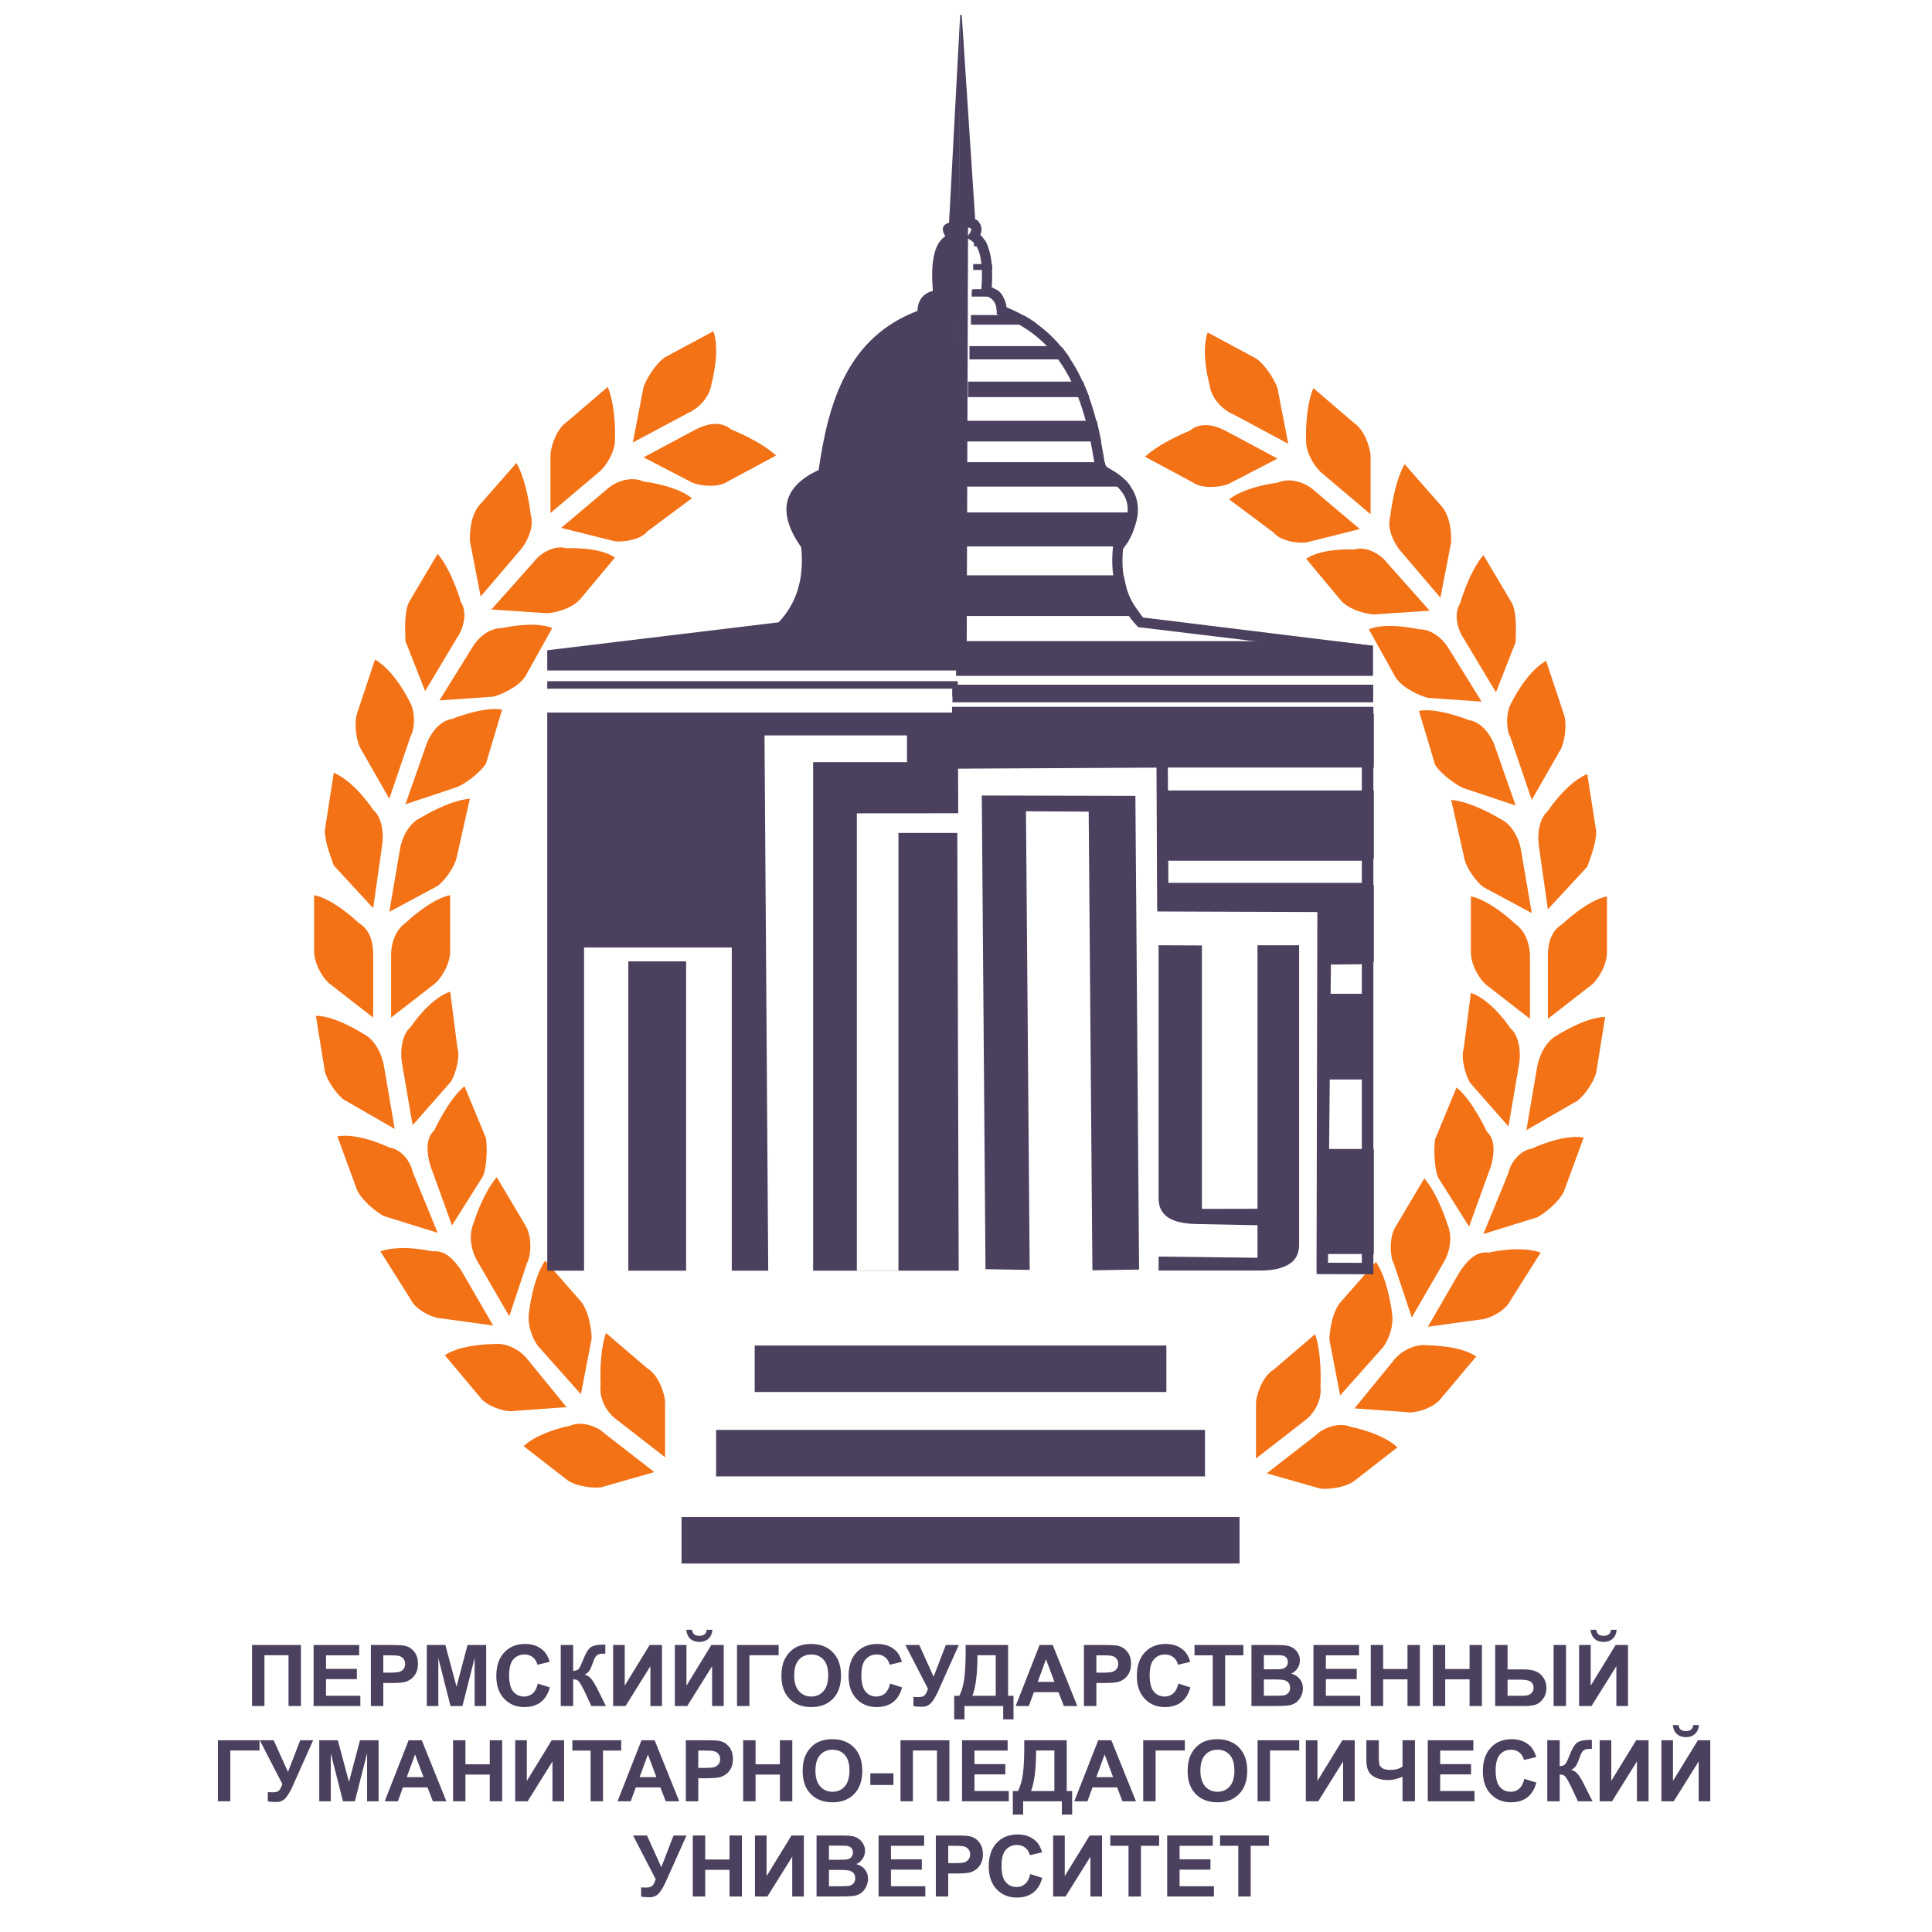<svg width="140" height="140" viewBox="0 0 140 140" fill="none" xmlns="http://www.w3.org/2000/svg">
<path d="M18.265 119.203H21.807V123.625H20.908V119.945H19.164V123.625H18.265V119.203Z" fill="#4B415F"/>
<path d="M22.725 123.625V119.203H26.027V119.951H23.624V120.932H25.86V121.677H23.624V122.88H26.112V123.625H22.725Z" fill="#4B415F"/>
<path d="M26.875 123.625V119.203H28.318C28.865 119.203 29.221 119.225 29.387 119.27C29.642 119.336 29.856 119.481 30.028 119.704C30.2 119.925 30.287 120.212 30.287 120.564C30.287 120.835 30.237 121.063 30.138 121.248C30.038 121.433 29.912 121.579 29.758 121.686C29.606 121.79 29.451 121.86 29.293 121.894C29.078 121.936 28.767 121.957 28.36 121.957H27.774V123.625H26.875ZM27.774 119.951V121.206H28.266C28.621 121.206 28.858 121.183 28.977 121.137C29.096 121.09 29.19 121.018 29.257 120.92C29.325 120.821 29.36 120.706 29.36 120.576C29.36 120.415 29.312 120.282 29.217 120.178C29.122 120.073 29.001 120.008 28.855 119.981C28.748 119.961 28.532 119.951 28.208 119.951H27.774Z" fill="#4B415F"/>
<path d="M30.927 123.625V119.203H32.273L33.081 122.22L33.881 119.203H35.23V123.625H34.394V120.144L33.51 123.625H32.644L31.763 120.144V123.625H30.927Z" fill="#4B415F"/>
<path d="M38.972 121.999L39.844 122.274C39.711 122.757 39.488 123.116 39.176 123.351C38.866 123.584 38.472 123.701 37.994 123.701C37.403 123.701 36.917 123.501 36.536 123.1C36.155 122.698 35.965 122.149 35.965 121.453C35.965 120.717 36.156 120.146 36.539 119.74C36.922 119.332 37.425 119.128 38.049 119.128C38.594 119.128 39.036 119.288 39.377 119.607C39.579 119.796 39.731 120.068 39.832 120.422L38.942 120.633C38.889 120.404 38.779 120.223 38.611 120.09C38.445 119.957 38.242 119.891 38.003 119.891C37.673 119.891 37.405 120.009 37.198 120.244C36.994 120.479 36.891 120.86 36.891 121.387C36.891 121.946 36.993 122.344 37.195 122.582C37.398 122.819 37.661 122.938 37.985 122.938C38.224 122.938 38.43 122.862 38.602 122.711C38.774 122.56 38.898 122.323 38.972 121.999Z" fill="#4B415F"/>
<path d="M40.634 119.203H41.534V121.085C41.734 121.065 41.87 121.014 41.941 120.932C42.012 120.849 42.121 120.62 42.269 120.244C42.455 119.765 42.642 119.468 42.831 119.351C43.017 119.234 43.318 119.176 43.733 119.176C43.753 119.176 43.797 119.175 43.864 119.173V119.834L43.736 119.831C43.552 119.831 43.417 119.854 43.332 119.9C43.247 119.944 43.178 120.013 43.126 120.105C43.073 120.198 42.995 120.388 42.892 120.675C42.837 120.828 42.777 120.956 42.712 121.058C42.65 121.161 42.537 121.257 42.375 121.348C42.576 121.404 42.741 121.518 42.87 121.689C43.002 121.86 43.146 122.101 43.302 122.413L43.909 123.625H42.852L42.321 122.482C42.312 122.466 42.295 122.435 42.269 122.389C42.259 122.372 42.221 122.303 42.156 122.18C42.041 121.963 41.946 121.828 41.871 121.773C41.798 121.719 41.685 121.691 41.534 121.689V123.625H40.634V119.203Z" fill="#4B415F"/>
<path d="M44.429 119.203H45.27V122.147L47.075 119.203H47.971V123.625H47.13V120.739L45.328 123.625H44.429V119.203Z" fill="#4B415F"/>
<path d="M48.901 119.203H49.743V122.147L51.547 119.203H52.444V123.625H51.602V120.739L49.8 123.625H48.901V119.203ZM51.21 118.102H51.626C51.602 118.376 51.505 118.591 51.335 118.748C51.166 118.903 50.948 118.98 50.678 118.98C50.409 118.98 50.189 118.903 50.019 118.748C49.851 118.591 49.755 118.376 49.73 118.102H50.147C50.161 118.245 50.212 118.354 50.299 118.428C50.386 118.5 50.512 118.537 50.678 118.537C50.844 118.537 50.971 118.5 51.058 118.428C51.145 118.354 51.196 118.245 51.21 118.102Z" fill="#4B415F"/>
<path d="M53.407 119.203H56.423V119.945H54.306V123.625H53.407V119.203Z" fill="#4B415F"/>
<path d="M56.624 121.441C56.624 120.991 56.692 120.613 56.828 120.307C56.929 120.082 57.066 119.88 57.241 119.701C57.417 119.522 57.609 119.389 57.818 119.303C58.095 119.186 58.415 119.128 58.778 119.128C59.434 119.128 59.959 119.33 60.352 119.734C60.747 120.138 60.944 120.7 60.944 121.42C60.944 122.134 60.749 122.693 60.358 123.097C59.967 123.5 59.444 123.701 58.79 123.701C58.128 123.701 57.601 123.501 57.21 123.1C56.819 122.698 56.624 122.145 56.624 121.441ZM57.55 121.411C57.55 121.912 57.667 122.292 57.9 122.551C58.133 122.809 58.429 122.938 58.787 122.938C59.146 122.938 59.439 122.81 59.668 122.554C59.899 122.297 60.014 121.912 60.014 121.399C60.014 120.892 59.902 120.514 59.677 120.265C59.454 120.016 59.158 119.891 58.787 119.891C58.416 119.891 58.118 120.018 57.891 120.271C57.664 120.522 57.55 120.902 57.55 121.411Z" fill="#4B415F"/>
<path d="M64.499 121.999L65.371 122.274C65.237 122.757 65.014 123.116 64.702 123.351C64.392 123.584 63.998 123.701 63.52 123.701C62.929 123.701 62.443 123.501 62.062 123.1C61.681 122.698 61.491 122.149 61.491 121.453C61.491 120.717 61.682 120.146 62.065 119.74C62.448 119.332 62.951 119.128 63.575 119.128C64.12 119.128 64.562 119.288 64.903 119.607C65.105 119.796 65.257 120.068 65.359 120.422L64.468 120.633C64.416 120.404 64.305 120.223 64.137 120.09C63.971 119.957 63.769 119.891 63.53 119.891C63.199 119.891 62.931 120.009 62.724 120.244C62.52 120.479 62.418 120.86 62.418 121.387C62.418 121.946 62.519 122.344 62.721 122.582C62.924 122.819 63.187 122.938 63.511 122.938C63.75 122.938 63.956 122.862 64.128 122.711C64.3 122.56 64.424 122.323 64.499 121.999Z" fill="#4B415F"/>
<path d="M65.608 119.203H66.613L67.652 121.499L68.539 119.203H69.478L67.974 122.564C67.81 122.927 67.643 123.205 67.473 123.396C67.303 123.585 67.083 123.68 66.814 123.68C66.548 123.68 66.341 123.662 66.191 123.628V122.965C66.319 122.973 66.434 122.977 66.537 122.977C66.746 122.977 66.895 122.94 66.984 122.865C67.075 122.789 67.162 122.626 67.245 122.376L65.608 119.203Z" fill="#4B415F"/>
<path d="M69.973 119.203H73.051V122.883H73.443V124.591H72.696V123.625H69.891V124.591H69.144V122.883H69.521C69.705 122.505 69.827 122.067 69.885 121.568C69.944 121.067 69.973 120.435 69.973 119.671V119.203ZM70.83 119.945C70.83 121.289 70.708 122.268 70.463 122.883H72.155V119.945H70.83Z" fill="#4B415F"/>
<path d="M78.067 123.625H77.089L76.7 122.621H74.919L74.552 123.625H73.598L75.333 119.203H76.284L78.067 123.625ZM76.411 121.876L75.797 120.235L75.196 121.876H76.411Z" fill="#4B415F"/>
<path d="M78.547 123.625V119.203H79.99C80.537 119.203 80.893 119.225 81.059 119.27C81.315 119.336 81.528 119.481 81.701 119.704C81.873 119.925 81.959 120.212 81.959 120.564C81.959 120.835 81.909 121.063 81.81 121.248C81.711 121.433 81.584 121.579 81.43 121.686C81.278 121.79 81.123 121.86 80.965 121.894C80.751 121.936 80.44 121.957 80.033 121.957H79.446V123.625H78.547ZM79.446 119.951V121.206H79.938C80.293 121.206 80.53 121.183 80.649 121.137C80.769 121.09 80.862 121.018 80.929 120.92C80.998 120.821 81.032 120.706 81.032 120.576C81.032 120.415 80.985 120.282 80.889 120.178C80.794 120.073 80.674 120.008 80.528 119.981C80.421 119.961 80.205 119.951 79.881 119.951H79.446Z" fill="#4B415F"/>
<path d="M85.389 121.999L86.261 122.274C86.127 122.757 85.904 123.116 85.592 123.351C85.282 123.584 84.888 123.701 84.41 123.701C83.819 123.701 83.333 123.501 82.952 123.1C82.572 122.698 82.381 122.149 82.381 121.453C82.381 120.717 82.573 120.146 82.955 119.74C83.338 119.332 83.841 119.128 84.465 119.128C85.01 119.128 85.453 119.288 85.793 119.607C85.995 119.796 86.147 120.068 86.249 120.422L85.358 120.633C85.306 120.404 85.195 120.223 85.027 120.09C84.861 119.957 84.659 119.891 84.42 119.891C84.09 119.891 83.821 120.009 83.615 120.244C83.41 120.479 83.308 120.86 83.308 121.387C83.308 121.946 83.409 122.344 83.612 122.582C83.814 122.819 84.077 122.938 84.401 122.938C84.64 122.938 84.846 122.862 85.018 122.711C85.19 122.56 85.314 122.323 85.389 121.999Z" fill="#4B415F"/>
<path d="M87.88 123.625V119.951H86.558V119.203H90.098V119.951H88.779V123.625H87.88Z" fill="#4B415F"/>
<path d="M90.684 119.203H92.465C92.817 119.203 93.079 119.218 93.251 119.248C93.426 119.277 93.581 119.337 93.716 119.429C93.854 119.522 93.969 119.646 94.06 119.8C94.151 119.953 94.196 120.125 94.196 120.316C94.196 120.523 94.14 120.713 94.026 120.886C93.915 121.059 93.763 121.189 93.57 121.276C93.842 121.354 94.05 121.488 94.196 121.677C94.342 121.866 94.415 122.088 94.415 122.343C94.415 122.544 94.368 122.74 94.272 122.932C94.179 123.121 94.05 123.272 93.886 123.387C93.724 123.5 93.524 123.569 93.285 123.595C93.135 123.611 92.773 123.621 92.2 123.625H90.684V119.203ZM91.584 119.939V120.962H92.173C92.523 120.962 92.741 120.957 92.826 120.947C92.98 120.929 93.101 120.876 93.188 120.79C93.277 120.701 93.321 120.586 93.321 120.443C93.321 120.306 93.283 120.196 93.206 120.111C93.131 120.025 93.019 119.972 92.869 119.954C92.779 119.944 92.523 119.939 92.1 119.939H91.584ZM91.584 121.698V122.88H92.416C92.74 122.88 92.946 122.871 93.033 122.853C93.166 122.829 93.275 122.771 93.358 122.678C93.443 122.584 93.485 122.458 93.485 122.301C93.485 122.168 93.453 122.056 93.388 121.963C93.323 121.871 93.229 121.803 93.106 121.761C92.984 121.719 92.719 121.698 92.31 121.698H91.584Z" fill="#4B415F"/>
<path d="M95.178 123.625V119.203H98.48V119.951H96.077V120.932H98.313V121.677H96.077V122.88H98.565V123.625H95.178Z" fill="#4B415F"/>
<path d="M99.331 123.625V119.203H100.23V120.944H101.992V119.203H102.891V123.625H101.992V121.692H100.23V123.625H99.331Z" fill="#4B415F"/>
<path d="M103.827 123.625V119.203H104.726V120.944H106.489V119.203H107.388V123.625H106.489V121.692H104.726V123.625H103.827Z" fill="#4B415F"/>
<path d="M108.345 119.203H109.244V120.971H110.447C110.763 120.971 111.035 121.014 111.261 121.101C111.49 121.185 111.681 121.338 111.833 121.559C111.984 121.778 112.06 122.031 112.06 122.316C112.06 122.616 111.981 122.874 111.823 123.091C111.665 123.307 111.489 123.449 111.295 123.52C111.102 123.59 110.82 123.625 110.447 123.625H108.345V119.203ZM109.244 122.883H110.122C110.402 122.883 110.596 122.87 110.705 122.844C110.817 122.816 110.915 122.754 111 122.657C111.087 122.56 111.131 122.443 111.131 122.304C111.131 122.107 111.06 121.959 110.918 121.861C110.778 121.762 110.525 121.713 110.159 121.713H109.244V122.883ZM112.58 119.203H113.479V123.625H112.58V119.203Z" fill="#4B415F"/>
<path d="M114.427 119.203H115.269V122.147L117.073 119.203H117.97V123.625H117.128V120.739L115.326 123.625H114.427V119.203ZM116.736 118.102H117.152C117.128 118.376 117.031 118.591 116.861 118.748C116.693 118.903 116.474 118.98 116.204 118.98C115.935 118.98 115.715 118.903 115.545 118.748C115.377 118.591 115.281 118.376 115.257 118.102H115.673C115.687 118.245 115.738 118.354 115.825 118.428C115.912 118.5 116.038 118.537 116.204 118.537C116.371 118.537 116.497 118.5 116.584 118.428C116.671 118.354 116.722 118.245 116.736 118.102Z" fill="#4B415F"/>
<path d="M15.791 126.105H18.808V126.847H16.69V130.527H15.791V126.105Z" fill="#4B415F"/>
<path d="M18.823 126.105H19.829L20.868 128.4L21.755 126.105H22.694L21.19 129.465C21.026 129.829 20.859 130.106 20.689 130.298C20.518 130.487 20.299 130.581 20.029 130.581C19.764 130.581 19.556 130.564 19.406 130.53V129.866C19.534 129.874 19.649 129.878 19.753 129.878C19.961 129.878 20.11 129.841 20.199 129.767C20.291 129.69 20.378 129.527 20.461 129.278L18.823 126.105Z" fill="#4B415F"/>
<path d="M23.134 130.527V126.105H24.48L25.288 129.121L26.087 126.105H27.436V130.527H26.601V127.046L25.716 130.527H24.851L23.97 127.046V130.527H23.134Z" fill="#4B415F"/>
<path d="M32.346 130.527H31.367L30.979 129.522H29.198L28.831 130.527H27.877L29.611 126.105H30.562L32.346 130.527ZM30.69 128.777L30.076 127.136L29.475 128.777H30.69Z" fill="#4B415F"/>
<path d="M32.829 130.527V126.105H33.728V127.845H35.49V126.105H36.389V130.527H35.49V128.593H33.728V130.527H32.829Z" fill="#4B415F"/>
<path d="M37.334 126.105H38.176V129.049L39.98 126.105H40.877V130.527H40.035V127.64L38.234 130.527H37.334V126.105Z" fill="#4B415F"/>
<path d="M42.797 130.527V126.853H41.475V126.105H45.015V126.853H43.696V130.527H42.797Z" fill="#4B415F"/>
<path d="M49.219 130.527H48.241L47.852 129.522H46.072L45.704 130.527H44.75L46.485 126.105H47.436L49.219 130.527ZM47.564 128.777L46.95 127.136L46.348 128.777H47.564Z" fill="#4B415F"/>
<path d="M49.699 130.527V126.105H51.142C51.689 126.105 52.046 126.127 52.212 126.171C52.467 126.237 52.681 126.382 52.853 126.605C53.025 126.827 53.111 127.113 53.111 127.465C53.111 127.737 53.062 127.965 52.962 128.15C52.863 128.335 52.736 128.481 52.583 128.587C52.431 128.692 52.276 128.761 52.118 128.795C51.903 128.838 51.592 128.859 51.185 128.859H50.599V130.527H49.699ZM50.599 126.853V128.108H51.091C51.445 128.108 51.682 128.084 51.802 128.038C51.921 127.992 52.014 127.92 52.081 127.821C52.15 127.723 52.185 127.608 52.185 127.477C52.185 127.316 52.137 127.184 52.042 127.079C51.947 126.974 51.826 126.909 51.68 126.883C51.573 126.863 51.357 126.853 51.033 126.853H50.599Z" fill="#4B415F"/>
<path d="M53.852 130.527V126.105H54.752V127.845H56.514V126.105H57.413V130.527H56.514V128.593H54.752V130.527H53.852Z" fill="#4B415F"/>
<path d="M58.164 128.343C58.164 127.892 58.231 127.514 58.367 127.209C58.468 126.983 58.606 126.781 58.78 126.602C58.957 126.423 59.149 126.291 59.358 126.204C59.635 126.088 59.955 126.029 60.318 126.029C60.974 126.029 61.498 126.231 61.891 126.636C62.286 127.04 62.484 127.602 62.484 128.322C62.484 129.036 62.288 129.595 61.898 129.999C61.507 130.401 60.984 130.602 60.33 130.602C59.667 130.602 59.141 130.402 58.75 130.002C58.359 129.6 58.164 129.047 58.164 128.343ZM59.09 128.313C59.09 128.813 59.207 129.194 59.44 129.453C59.673 129.71 59.968 129.839 60.327 129.839C60.685 129.839 60.979 129.711 61.208 129.456C61.439 129.199 61.554 128.813 61.554 128.301C61.554 127.794 61.442 127.416 61.217 127.166C60.994 126.917 60.697 126.792 60.327 126.792C59.956 126.792 59.657 126.919 59.431 127.173C59.204 127.424 59.09 127.804 59.09 128.313Z" fill="#4B415F"/>
<path d="M63.066 129.347V128.5H64.743V129.347H63.066Z" fill="#4B415F"/>
<path d="M65.254 126.105H68.796V130.527H67.897V126.847H66.153V130.527H65.254V126.105Z" fill="#4B415F"/>
<path d="M69.714 130.527V126.105H73.016V126.853H70.613V127.833H72.849V128.578H70.613V129.782H73.101V130.527H69.714Z" fill="#4B415F"/>
<path d="M74.222 126.105H77.3V129.785H77.692V131.492H76.945V130.527H74.14V131.492H73.393V129.785H73.77C73.954 129.407 74.076 128.968 74.134 128.47C74.193 127.969 74.222 127.336 74.222 126.572V126.105ZM75.079 126.847C75.079 128.19 74.957 129.169 74.712 129.785H76.404V126.847H75.079Z" fill="#4B415F"/>
<path d="M82.316 130.527H81.338L80.949 129.522H79.168L78.801 130.527H77.847L79.582 126.105H80.533L82.316 130.527ZM80.66 128.777L80.046 127.136L79.445 128.777H80.66Z" fill="#4B415F"/>
<path d="M82.842 126.105H85.858V126.847H83.741V130.527H82.842V126.105Z" fill="#4B415F"/>
<path d="M86.059 128.343C86.059 127.892 86.127 127.514 86.263 127.209C86.364 126.983 86.501 126.781 86.676 126.602C86.852 126.423 87.044 126.291 87.253 126.204C87.53 126.088 87.85 126.029 88.213 126.029C88.869 126.029 89.394 126.231 89.787 126.636C90.182 127.04 90.379 127.602 90.379 128.322C90.379 129.036 90.184 129.595 89.793 129.999C89.402 130.401 88.879 130.602 88.225 130.602C87.563 130.602 87.036 130.402 86.645 130.002C86.254 129.6 86.059 129.047 86.059 128.343ZM86.986 128.313C86.986 128.813 87.102 129.194 87.335 129.453C87.568 129.71 87.864 129.839 88.222 129.839C88.581 129.839 88.874 129.711 89.103 129.456C89.334 129.199 89.45 128.813 89.45 128.301C89.45 127.794 89.337 127.416 89.112 127.166C88.889 126.917 88.593 126.792 88.222 126.792C87.851 126.792 87.553 126.919 87.326 127.173C87.099 127.424 86.986 127.804 86.986 128.313Z" fill="#4B415F"/>
<path d="M91.13 126.105H94.146V126.847H92.029V130.527H91.13V126.105Z" fill="#4B415F"/>
<path d="M94.626 126.105H95.468V129.049L97.273 126.105H98.169V130.527H97.327V127.64L95.526 130.527H94.626V126.105Z" fill="#4B415F"/>
<path d="M99.013 126.105H99.913V127.16C99.913 127.502 99.925 127.73 99.949 127.842C99.975 127.953 100.051 128.049 100.177 128.132C100.303 128.214 100.487 128.255 100.73 128.255C100.922 128.255 101.094 128.235 101.243 128.195C101.393 128.153 101.523 128.092 101.632 128.011V126.105H102.532V130.527H101.632V128.747C101.45 128.828 101.271 128.889 101.095 128.931C100.918 128.971 100.745 128.991 100.575 128.991C100.131 128.991 99.76 128.888 99.46 128.681C99.162 128.472 99.013 128.111 99.013 127.598V126.105Z" fill="#4B415F"/>
<path d="M103.461 130.527V126.105H106.764V126.853H104.361V127.833H106.597V128.578H104.361V129.782H106.849V130.527H103.461Z" fill="#4B415F"/>
<path d="M110.461 128.901L111.333 129.175C111.199 129.658 110.977 130.017 110.665 130.252C110.355 130.486 109.961 130.602 109.483 130.602C108.891 130.602 108.405 130.402 108.025 130.002C107.644 129.6 107.453 129.051 107.453 128.355C107.453 127.619 107.645 127.048 108.028 126.642C108.41 126.233 108.914 126.029 109.538 126.029C110.082 126.029 110.525 126.189 110.865 126.509C111.068 126.698 111.22 126.969 111.321 127.323L110.431 127.534C110.378 127.305 110.268 127.124 110.1 126.992C109.933 126.859 109.731 126.792 109.492 126.792C109.162 126.792 108.893 126.91 108.687 127.145C108.482 127.381 108.38 127.762 108.38 128.289C108.38 128.848 108.481 129.246 108.684 129.483C108.886 129.72 109.15 129.839 109.474 129.839C109.713 129.839 109.918 129.764 110.09 129.613C110.263 129.462 110.386 129.225 110.461 128.901Z" fill="#4B415F"/>
<path d="M112.123 126.105H113.022V127.987C113.223 127.967 113.358 127.916 113.429 127.833C113.5 127.751 113.61 127.521 113.757 127.145C113.944 126.667 114.131 126.369 114.319 126.253C114.506 126.136 114.807 126.078 115.222 126.078C115.242 126.078 115.286 126.077 115.352 126.075V126.735L115.225 126.732C115.041 126.732 114.906 126.755 114.821 126.802C114.736 126.846 114.667 126.914 114.614 127.007C114.562 127.099 114.484 127.289 114.38 127.577C114.326 127.73 114.266 127.857 114.201 127.96C114.138 128.062 114.026 128.159 113.864 128.249C114.064 128.306 114.229 128.419 114.359 128.59C114.491 128.761 114.634 129.002 114.79 129.314L115.398 130.527H114.341L113.809 129.384C113.801 129.367 113.784 129.336 113.757 129.29C113.747 129.274 113.71 129.205 113.645 129.082C113.53 128.865 113.434 128.729 113.359 128.675C113.287 128.62 113.174 128.592 113.022 128.59V130.527H112.123V126.105Z" fill="#4B415F"/>
<path d="M115.918 126.105H116.759V129.049L118.564 126.105H119.46V130.527H118.618V127.64L116.817 130.527H115.918V126.105Z" fill="#4B415F"/>
<path d="M120.39 126.105H121.231V129.049L123.036 126.105H123.932V130.527H123.091V127.64L121.289 130.527H120.39V126.105ZM122.699 125.004H123.115C123.091 125.277 122.993 125.492 122.823 125.649C122.655 125.804 122.436 125.882 122.167 125.882C121.898 125.882 121.678 125.804 121.508 125.649C121.34 125.492 121.243 125.277 121.219 125.004H121.635C121.649 125.147 121.7 125.255 121.787 125.329C121.874 125.402 122.001 125.438 122.167 125.438C122.333 125.438 122.46 125.402 122.547 125.329C122.634 125.255 122.684 125.147 122.699 125.004Z" fill="#4B415F"/>
<path d="M45.876 133.006H46.882L47.921 135.302L48.808 133.006H49.746L48.243 136.366C48.079 136.73 47.911 137.008 47.741 137.199C47.571 137.388 47.352 137.483 47.082 137.483C46.817 137.483 46.609 137.465 46.459 137.431V136.768C46.587 136.776 46.702 136.78 46.806 136.78C47.014 136.78 47.163 136.743 47.252 136.668C47.343 136.592 47.431 136.429 47.514 136.179L45.876 133.006Z" fill="#4B415F"/>
<path d="M50.202 137.428V133.006H51.102V134.747H52.864V133.006H53.763V137.428H52.864V135.495H51.102V137.428H50.202Z" fill="#4B415F"/>
<path d="M54.708 133.006H55.549V135.95L57.354 133.006H58.25V137.428H57.409V134.542L55.607 137.428H54.708V133.006Z" fill="#4B415F"/>
<path d="M59.171 133.006H60.951C61.303 133.006 61.566 133.021 61.738 133.051C61.912 133.08 62.067 133.14 62.203 133.232C62.34 133.325 62.455 133.449 62.546 133.603C62.637 133.756 62.683 133.928 62.683 134.119C62.683 134.326 62.626 134.516 62.513 134.689C62.401 134.862 62.249 134.992 62.057 135.078C62.328 135.157 62.537 135.291 62.683 135.48C62.829 135.669 62.902 135.891 62.902 136.146C62.902 136.347 62.854 136.543 62.759 136.735C62.666 136.924 62.537 137.075 62.373 137.19C62.211 137.303 62.01 137.372 61.771 137.398C61.621 137.414 61.26 137.424 60.687 137.428H59.171V133.006ZM60.07 133.742V134.765H60.66C61.01 134.765 61.228 134.76 61.313 134.75C61.467 134.732 61.587 134.679 61.674 134.593C61.763 134.504 61.808 134.389 61.808 134.246C61.808 134.109 61.769 133.999 61.692 133.914C61.617 133.828 61.505 133.775 61.355 133.757C61.266 133.747 61.01 133.742 60.587 133.742H60.07ZM60.07 135.501V136.683H60.903C61.227 136.683 61.432 136.674 61.519 136.656C61.653 136.632 61.761 136.574 61.844 136.481C61.929 136.387 61.972 136.261 61.972 136.104C61.972 135.971 61.94 135.859 61.875 135.766C61.81 135.674 61.716 135.606 61.592 135.564C61.471 135.522 61.205 135.501 60.796 135.501H60.07Z" fill="#4B415F"/>
<path d="M63.664 137.428V133.006H66.967V133.754H64.563V134.735H66.799V135.48H64.563V136.683H67.052V137.428H63.664Z" fill="#4B415F"/>
<path d="M67.814 137.428V133.006H69.257C69.804 133.006 70.161 133.028 70.327 133.073C70.582 133.139 70.796 133.284 70.968 133.507C71.14 133.728 71.226 134.015 71.226 134.367C71.226 134.638 71.176 134.866 71.077 135.051C70.978 135.236 70.851 135.382 70.697 135.489C70.546 135.593 70.391 135.663 70.233 135.697C70.018 135.739 69.707 135.76 69.3 135.76H68.713V137.428H67.814ZM68.713 133.754V135.009H69.206C69.56 135.009 69.797 134.986 69.917 134.94C70.036 134.893 70.129 134.821 70.196 134.723C70.265 134.624 70.299 134.509 70.299 134.379C70.299 134.218 70.252 134.085 70.157 133.981C70.061 133.876 69.941 133.811 69.795 133.784C69.688 133.764 69.472 133.754 69.148 133.754H68.713Z" fill="#4B415F"/>
<path d="M74.656 135.802L75.528 136.077C75.394 136.56 75.171 136.919 74.86 137.154C74.55 137.387 74.156 137.504 73.678 137.504C73.086 137.504 72.6 137.304 72.219 136.903C71.839 136.501 71.648 135.952 71.648 135.256C71.648 134.52 71.84 133.949 72.222 133.543C72.605 133.135 73.109 132.931 73.733 132.931C74.277 132.931 74.72 133.091 75.06 133.41C75.263 133.599 75.415 133.871 75.516 134.225L74.626 134.436C74.573 134.207 74.463 134.026 74.294 133.893C74.128 133.76 73.926 133.694 73.687 133.694C73.357 133.694 73.088 133.812 72.882 134.047C72.677 134.282 72.575 134.663 72.575 135.19C72.575 135.749 72.676 136.147 72.879 136.385C73.081 136.622 73.345 136.741 73.669 136.741C73.908 136.741 74.113 136.665 74.285 136.514C74.458 136.363 74.581 136.126 74.656 135.802Z" fill="#4B415F"/>
<path d="M76.315 133.006H77.156V135.95L78.961 133.006H79.857V137.428H79.016V134.542L77.214 137.428H76.315V133.006Z" fill="#4B415F"/>
<path d="M81.777 137.428V133.754H80.456V133.006H83.995V133.754H82.677V137.428H81.777Z" fill="#4B415F"/>
<path d="M84.579 137.428V133.006H87.881V133.754H85.478V134.735H87.714V135.48H85.478V136.683H87.966V137.428H84.579Z" fill="#4B415F"/>
<path d="M89.731 137.428V133.754H88.41V133.006H91.949V133.754H90.63V137.428H89.731Z" fill="#4B415F"/>
<path fill-rule="evenodd" clip-rule="evenodd" d="M28.34 69.169C28.34 68.497 28.6 67.422 29.378 66.884C29.378 66.884 31.195 65.137 32.622 64.868V68.9C32.622 69.976 31.843 71.052 31.454 71.32L28.34 73.74V69.169ZM27.042 69.169V73.74L23.929 71.32C23.539 71.052 22.761 69.976 22.761 68.9V64.868C24.188 65.137 26.005 66.884 26.005 66.884C26.913 67.422 27.042 68.497 27.042 69.169ZM28.989 61.507C29.119 60.7 29.637 59.625 30.546 59.222C30.546 59.222 32.493 58.012 34.049 57.878L33.141 61.91C33.011 62.852 32.103 63.927 31.714 64.196L28.21 66.078L28.989 61.507ZM27.692 61.238L27.042 65.809L24.188 62.717C24.058 62.313 23.539 61.104 23.539 60.163L24.188 55.995C25.745 56.668 27.042 58.684 27.042 58.684C27.692 59.222 27.821 60.431 27.692 61.238ZM30.935 53.845C31.195 53.173 31.843 52.232 32.752 52.097C32.752 52.097 35.088 51.157 36.385 51.425L35.218 55.323C34.828 55.995 33.531 56.937 33.011 57.071L29.378 58.281L30.935 53.845ZM29.768 53.307L28.21 57.878L26.134 54.248C25.875 53.845 25.615 52.501 25.875 51.694L27.173 47.795C28.6 48.602 29.637 50.753 29.637 50.753C30.157 51.56 30.027 52.904 29.768 53.307ZM34.179 46.989C34.568 46.317 35.347 45.51 36.385 45.51C36.385 45.51 38.721 44.972 40.018 45.51L38.072 49.005C37.553 49.812 36.255 50.35 35.736 50.484L31.843 50.753L34.179 46.989ZM33.141 46.183L30.806 50.081L29.378 46.451C29.378 45.913 29.248 44.435 29.637 43.628L31.714 40.133C32.752 41.343 33.401 43.628 33.401 43.628C33.92 44.435 33.531 45.645 33.141 46.183ZM38.721 40.671C39.11 40.133 40.148 39.461 41.056 39.73C41.056 39.73 43.392 39.595 44.56 40.402L42.094 43.359C41.446 44.166 40.018 44.435 39.629 44.435L35.607 44.166L38.721 40.671ZM37.813 39.73L34.828 43.225L34.049 39.192C34.049 38.655 34.049 37.31 34.828 36.504L37.423 33.547C38.202 34.891 38.461 37.31 38.461 37.31C38.721 38.251 38.202 39.192 37.813 39.73ZM44.17 35.294C44.689 34.891 45.727 34.487 46.636 34.891C46.636 34.891 48.971 35.159 50.139 36.1L46.895 38.52C46.376 39.192 44.819 39.327 44.43 39.192L40.667 38.251L44.17 35.294ZM43.392 34.218L39.888 37.176V33.009C39.888 32.471 40.278 31.127 41.056 30.589L44.041 28.035C44.689 29.648 44.56 31.933 44.56 31.933C44.56 32.74 43.911 33.815 43.392 34.218ZM50.399 31.127C51.177 30.724 52.215 30.454 52.994 31.127C52.994 31.127 55.07 31.933 56.237 33.009L52.734 34.891C51.956 35.428 50.399 35.159 50.009 34.891L46.636 33.143L50.399 31.127ZM49.88 29.917L45.857 32.068L46.636 28.035C46.766 27.632 47.414 26.422 48.193 25.884L51.696 24.002C52.215 25.481 51.566 27.766 51.566 27.766C51.437 28.841 50.528 29.648 49.88 29.917ZM29.119 76.966C28.989 76.16 29.119 74.95 29.768 74.412C29.768 74.412 31.065 72.396 32.622 71.858L33.141 75.891C33.401 76.697 32.882 78.176 32.622 78.445L29.898 81.537L29.119 76.966ZM27.821 77.235L28.6 81.805L25.096 79.789C24.707 79.655 23.799 78.579 23.539 77.638L22.89 73.605C24.318 73.605 26.394 74.95 26.394 74.95C27.173 75.353 27.692 76.428 27.821 77.235ZM31.195 84.494C30.935 83.688 30.806 82.478 31.454 81.94C31.454 81.94 32.493 79.655 33.66 78.714L35.218 82.478C35.347 83.418 35.218 84.897 34.958 85.301L32.752 88.796L31.195 84.494ZM29.898 84.897L31.714 89.333L27.821 88.124C27.302 87.855 26.264 87.048 25.875 86.242L24.448 82.343C26.005 82.074 28.21 83.15 28.21 83.15C29.119 83.284 29.768 84.225 29.898 84.897ZM34.568 91.35C34.179 90.678 33.92 89.603 34.309 88.661C34.309 88.661 34.958 86.51 35.996 85.301L38.072 88.796C38.591 89.603 38.461 91.081 38.202 91.484L36.904 95.383L34.568 91.35ZM33.401 92.022L35.736 96.055L31.843 95.517C31.454 95.517 30.157 94.98 29.768 94.173L27.562 90.678C29.119 90.14 31.325 90.678 31.325 90.678C32.362 90.543 33.011 91.484 33.401 92.022ZM38.98 97.533C38.591 96.996 38.202 96.055 38.331 95.114C38.331 95.114 38.591 92.694 39.499 91.35L42.094 94.307C42.743 95.114 42.873 96.592 42.873 96.996L42.094 101.028L38.98 97.533ZM38.202 98.474L41.056 101.969L37.293 102.239C36.774 102.373 35.347 101.969 34.828 101.297L32.233 98.205C33.401 97.399 35.736 97.399 35.736 97.399C36.645 97.265 37.682 97.803 38.202 98.474ZM44.56 102.776C44.041 102.373 43.392 101.432 43.522 100.356C43.522 100.356 43.392 98.071 43.911 96.592L46.895 99.147C47.803 99.684 48.193 101.163 48.193 101.566V105.599L44.56 102.776ZM43.781 103.851L47.414 106.674L43.651 107.75C43.262 107.884 41.705 107.75 41.056 107.212L37.942 104.792C39.11 103.717 41.316 103.314 41.316 103.314C42.224 102.91 43.392 103.448 43.781 103.851Z" fill="#F47216"/>
<path fill-rule="evenodd" clip-rule="evenodd" d="M110.867 69.257C110.867 68.585 110.607 67.509 109.829 66.972C109.829 66.972 108.012 65.224 106.585 64.956V68.988C106.585 70.064 107.363 71.139 107.753 71.408L110.867 73.827V69.257ZM112.164 69.257V73.827L115.278 71.408C115.668 71.139 116.446 70.064 116.446 68.988V64.956C115.019 65.224 113.202 66.972 113.202 66.972C112.294 67.509 112.164 68.585 112.164 69.257ZM110.218 61.594C110.088 60.788 109.569 59.713 108.661 59.309C108.661 59.309 106.715 58.099 105.158 57.965L106.066 61.998C106.196 62.939 107.104 64.014 107.493 64.283L110.996 66.165L110.218 61.594ZM111.516 61.326L112.164 65.896L115.019 62.805C115.149 62.401 115.668 61.191 115.668 60.25L115.019 56.083C113.462 56.755 112.164 58.772 112.164 58.772C111.516 59.309 111.386 60.519 111.516 61.326ZM108.272 53.932C108.012 53.26 107.363 52.319 106.455 52.185C106.455 52.185 104.12 51.244 102.822 51.513L103.99 55.411C104.379 56.083 105.677 57.024 106.196 57.158L109.829 58.368L108.272 53.932ZM109.44 53.394L110.996 57.965L113.073 54.335C113.332 53.932 113.592 52.588 113.332 51.782L112.035 47.883C110.607 48.69 109.569 50.84 109.569 50.84C109.05 51.647 109.18 52.991 109.44 53.394ZM105.028 47.076C104.638 46.405 103.86 45.598 102.822 45.598C102.822 45.598 100.487 45.06 99.189 45.598L101.135 49.093C101.654 49.9 102.952 50.437 103.471 50.572L107.363 50.84L105.028 47.076ZM106.066 46.27L108.402 50.168L109.829 46.539C109.829 46.001 109.958 44.523 109.569 43.716L107.493 40.221C106.455 41.431 105.807 43.716 105.807 43.716C105.288 44.523 105.677 45.732 106.066 46.27ZM100.487 40.758C100.097 40.221 99.059 39.549 98.151 39.817C98.151 39.817 95.815 39.683 94.648 40.49L97.112 43.447C97.762 44.254 99.189 44.523 99.578 44.523L103.601 44.254L100.487 40.758ZM101.395 39.817L104.379 43.313L105.158 39.28C105.158 38.742 105.158 37.398 104.379 36.591L101.784 33.634C101.005 34.978 100.746 37.398 100.746 37.398C100.487 38.339 101.005 39.28 101.395 39.817ZM95.037 35.381C94.518 34.978 93.48 34.575 92.571 34.978C92.571 34.978 90.236 35.247 89.068 36.188L92.312 38.608C92.831 39.28 94.388 39.414 94.777 39.28L98.54 38.339L95.037 35.381ZM95.815 34.306L99.319 37.264V33.096C99.319 32.559 98.929 31.214 98.151 30.676L95.166 28.122C94.518 29.736 94.648 32.021 94.648 32.021C94.648 32.828 95.296 33.903 95.815 34.306ZM88.809 31.214C88.03 30.811 86.992 30.542 86.213 31.214C86.213 31.214 84.137 32.021 82.97 33.096L86.473 34.978C87.251 35.516 88.809 35.247 89.198 34.978L92.571 33.231L88.809 31.214ZM89.328 30.004L93.35 32.155L92.571 28.122C92.442 27.719 91.793 26.509 91.014 25.972L87.511 24.09C86.992 25.569 87.641 27.854 87.641 27.854C87.77 28.929 88.679 29.736 89.328 30.004ZM110.088 77.054C110.218 76.247 110.088 75.037 109.44 74.5C109.44 74.5 108.142 72.483 106.585 71.945L106.066 75.978C105.807 76.785 106.325 78.263 106.585 78.532L109.31 81.624L110.088 77.054ZM111.386 77.322L110.607 81.893L114.111 79.877C114.5 79.742 115.408 78.667 115.668 77.726L116.317 73.693C114.889 73.693 112.813 75.037 112.813 75.037C112.035 75.441 111.516 76.516 111.386 77.322ZM108.012 84.582C108.272 83.775 108.402 82.565 107.753 82.028C107.753 82.028 106.715 79.742 105.547 78.801L103.99 82.565C103.86 83.506 103.99 84.985 104.249 85.388L106.455 88.883L108.012 84.582ZM109.31 84.985L107.493 89.421L111.386 88.211C111.905 87.942 112.943 87.136 113.332 86.329L114.76 82.431C113.202 82.162 110.996 83.237 110.996 83.237C110.088 83.372 109.44 84.313 109.31 84.985ZM104.638 91.437C105.028 90.765 105.288 89.69 104.898 88.749C104.898 88.749 104.249 86.598 103.211 85.388L101.135 88.883C100.616 89.69 100.746 91.169 101.005 91.572L102.303 95.47L104.638 91.437ZM105.807 92.109L103.471 96.142L107.363 95.605C107.753 95.605 109.05 95.067 109.44 94.26L111.645 90.765C110.088 90.228 107.883 90.765 107.883 90.765C106.844 90.631 106.196 91.572 105.807 92.109ZM100.227 97.621C100.616 97.084 101.005 96.142 100.876 95.201C100.876 95.201 100.616 92.781 99.708 91.437L97.112 94.395C96.464 95.201 96.334 96.68 96.334 97.084L97.112 101.116L100.227 97.621ZM101.005 98.562L98.151 102.057L101.914 102.326C102.433 102.46 103.86 102.057 104.379 101.385L106.974 98.293C105.807 97.487 103.471 97.487 103.471 97.487C102.563 97.352 101.524 97.89 101.005 98.562ZM94.648 102.864C95.166 102.46 95.815 101.519 95.686 100.444C95.686 100.444 95.815 98.159 95.296 96.68L92.312 99.234C91.404 99.772 91.014 101.25 91.014 101.654V105.687L94.648 102.864ZM95.426 103.939L91.793 106.762L95.556 107.837C95.945 107.972 97.502 107.837 98.151 107.3L101.265 104.88C100.097 103.805 97.891 103.401 97.891 103.401C96.983 102.998 95.815 103.535 95.426 103.939Z" fill="#F47216"/>
<path fill-rule="evenodd" clip-rule="evenodd" d="M68.772 16.142L69.575 1.08L69.399 48.584H39.655V47.12L56.422 45.095C57.661 43.786 58.298 42.04 58.056 39.657C56.346 37.212 56.631 35.308 59.322 34.057C60.048 28.966 61.505 24.425 66.484 22.528C66.511 21.752 66.882 21.269 67.597 21.08C67.446 19.175 67.619 17.687 68.504 17.119C68.134 16.549 68.379 16.242 68.772 16.142ZM69.401 49.363L69.403 49.903H39.655V49.363H69.401ZM69.409 51.636L69.438 58.931L62.091 58.937V92.067H65.105V60.357H69.37L69.471 92.079H58.923V55.229H65.724V53.29H55.399L55.669 92.079H53.027V68.661H42.323V92.079H39.655V51.636H69.409ZM49.718 92.079H45.529V69.664H49.718V92.079Z" fill="#4B415F"/>
<path fill-rule="evenodd" clip-rule="evenodd" d="M83.956 68.497L87.097 68.51V87.6L91.123 87.592V68.501L94.139 68.497V90.215C94.139 90.843 93.893 91.308 93.401 91.612C92.909 91.915 92.231 92.066 91.366 92.066H83.956V91.056L91.123 91.143V88.786L86.728 88.699C85.626 88.677 84.853 88.473 84.403 88.026C84.108 87.733 83.956 87.341 83.956 86.847V68.497Z" fill="#4B415F"/>
<path d="M69.408 51.223H99.52V92.341L99.101 92.339L96.223 92.329L95.406 92.326L95.402 91.916L95.46 66.09L84.266 66.051L83.865 66.049L83.85 65.651L83.805 55.625L69.421 55.701L69.003 55.704L69.002 55.287L68.991 51.637L68.99 51.223H69.408ZM69.691 1.078L70.665 15.889C70.69 15.902 70.714 15.915 70.738 15.93C70.884 16.024 71 16.153 71.067 16.318C71.13 16.477 71.144 16.661 71.091 16.868C71.078 16.917 71.06 16.968 71.04 17.02C71.416 17.374 71.651 17.89 71.777 18.528C71.906 19.174 71.923 19.954 71.869 20.823C72.341 21.017 72.663 21.348 72.833 21.813V21.815C72.871 21.919 72.9 22.03 72.921 22.147C72.929 22.187 72.935 22.228 72.941 22.27C75.4 23.263 77.007 24.898 78.094 26.922C79.168 28.926 79.723 31.302 80.092 33.812C81.437 34.478 82.189 35.324 82.399 36.336C82.609 37.357 82.252 38.511 81.378 39.786C81.277 40.887 81.372 41.84 81.634 42.669C81.887 43.468 82.295 44.154 82.832 44.746L99.169 46.755L99.496 46.795V48.953H69.305L69.306 48.584L69.575 1.08L69.691 1.078ZM70.148 16.481L70.146 17.096L70.26 16.92C70.321 16.826 70.358 16.748 70.374 16.684C70.386 16.638 70.387 16.608 70.379 16.589C70.375 16.577 70.359 16.564 70.338 16.549C70.303 16.527 70.26 16.51 70.21 16.497L70.148 16.481ZM70.146 17.283L70.047 48.216H99.049V47.446L82.609 45.461L82.475 45.445L82.383 45.347C81.726 44.653 81.229 43.842 80.927 42.888C80.629 41.945 80.524 40.864 80.65 39.62L80.661 39.525L80.715 39.448C81.51 38.31 81.846 37.316 81.674 36.483C81.505 35.663 80.828 34.962 79.597 34.389L79.415 34.305L79.386 34.108C79.029 31.599 78.493 29.23 77.441 27.267C76.404 25.334 74.855 23.785 72.459 22.872L72.23 22.785L72.221 22.54V22.532C72.217 22.441 72.208 22.356 72.194 22.276C72.18 22.201 72.161 22.13 72.137 22.064H72.136C72.022 21.748 71.77 21.538 71.383 21.435L71.085 21.356L71.109 21.05C71.182 20.129 71.177 19.314 71.05 18.669C70.933 18.084 70.719 17.651 70.37 17.427L70.146 17.283ZM69.018 50.523L69.02 49.983L69.021 49.615H99.507V50.892H69.017L69.018 50.523ZM98.683 52.051H69.827L69.835 54.87L84.205 54.794L84.609 54.791L84.624 55.194L84.67 65.224L96.487 65.266L96.232 91.5L98.683 91.51V52.051Z" fill="#4B415F"/>
<path fill-rule="evenodd" clip-rule="evenodd" d="M68.956 52.993L69.01 55.618C69.532 55.618 72.84 55.646 73.157 55.61C73.663 55.554 74.238 55.606 74.781 55.562C75.809 55.477 76.885 55.516 77.967 55.458L79.534 55.406C79.846 55.402 79.941 55.348 80.286 55.349C80.574 55.35 80.866 55.356 81.153 55.352C81.465 55.349 81.56 55.294 81.905 55.295C82.194 55.297 82.483 55.299 82.771 55.299C83.105 55.298 83.189 55.242 83.523 55.241L84.388 55.243V55.618H99.551V51.707H68.956V52.993Z" fill="#4B415F"/>
<path fill-rule="evenodd" clip-rule="evenodd" d="M84.389 62.208L84.551 62.368H99.39L99.552 62.208V57.279H84.389V62.208Z" fill="#4B415F"/>
<path fill-rule="evenodd" clip-rule="evenodd" d="M69.28 48.975H99.443V46.779C99.262 46.779 96.956 46.482 96.422 46.457H69.388C69.388 47.11 69.28 48.27 69.28 48.975Z" fill="#4B415F"/>
<path fill-rule="evenodd" clip-rule="evenodd" d="M84.442 65.637L95.727 65.689L95.767 69.903L98.742 69.869L99.551 69.708V64.136L99.389 63.976H84.442V65.637Z" fill="#4B415F"/>
<path fill-rule="evenodd" clip-rule="evenodd" d="M69.442 44.636H82.716C82.45 44.136 81.917 43.714 81.617 42.566L81.421 41.689H69.55L69.498 43.887C69.497 44.219 69.442 44.301 69.442 44.636Z" fill="#4B415F"/>
<path fill-rule="evenodd" clip-rule="evenodd" d="M69.658 39.6H81.421C81.625 39.6 82.041 38.712 82.093 38.551L82.447 37.135H69.766C69.766 37.793 69.658 38.962 69.658 39.6Z" fill="#4B415F"/>
<path fill-rule="evenodd" clip-rule="evenodd" d="M96.099 90.87H99.552V83.262H95.99C95.99 83.951 96.044 84.444 96.044 85.137L96.099 90.87Z" fill="#4B415F"/>
<path fill-rule="evenodd" clip-rule="evenodd" d="M69.011 50.475H99.498V50.046C99.498 49.916 99.197 49.618 99.066 49.618H69.011V50.475Z" fill="#4B415F"/>
<path fill-rule="evenodd" clip-rule="evenodd" d="M95.926 77.101V78.226H99.366V72.012H95.732C95.732 73.766 95.926 75.345 95.926 77.101Z" fill="#4B415F"/>
<path fill-rule="evenodd" clip-rule="evenodd" d="M69.874 34.403V35.26H81.906C81.864 35.1 81.654 34.896 81.532 34.775C81.225 34.471 80.908 34.26 80.541 34.045C80.284 33.894 80.072 33.808 80.072 33.492H69.928C69.928 33.867 69.874 34.015 69.874 34.403Z" fill="#4B415F"/>
<path fill-rule="evenodd" clip-rule="evenodd" d="M69.981 31.992H79.802L79.478 30.492H70.036C70.036 31.067 69.981 31.431 69.981 31.992Z" fill="#4B415F"/>
<path fill-rule="evenodd" clip-rule="evenodd" d="M70.144 28.777H78.939C78.863 28.622 78.789 28.407 78.723 28.242C78.655 28.071 78.523 27.84 78.507 27.653H70.144V28.777Z" fill="#4B415F"/>
<path fill-rule="evenodd" clip-rule="evenodd" d="M70.252 26.045H77.537C77.483 25.819 77.335 25.672 77.213 25.51C77.123 25.391 76.95 25.081 76.781 25.081H70.252V26.045Z" fill="#4B415F"/>
<path fill-rule="evenodd" clip-rule="evenodd" d="M70.359 23.527H75.162C75.043 23.351 74.806 23.23 74.612 23.109C74.399 22.976 74.256 22.831 73.921 22.831H70.359V23.527Z" fill="#4B415F"/>
<path fill-rule="evenodd" clip-rule="evenodd" d="M70.413 21.117V21.492H72.679C72.567 21.281 72.345 20.956 72.032 20.956H70.575C70.45 20.956 70.413 20.994 70.413 21.117Z" fill="#4B415F"/>
<path fill-rule="evenodd" clip-rule="evenodd" d="M70.522 19.563H71.763C72.009 19.563 71.871 19.397 71.871 19.134H70.522V19.563Z" fill="#4B415F"/>
<path fill-rule="evenodd" clip-rule="evenodd" d="M70.575 17.848H71.546C71.53 17.649 71.462 17.565 71.384 17.42H70.575V17.848Z" fill="#4B415F"/>
<path fill-rule="evenodd" clip-rule="evenodd" d="M70.953 16.134C70.854 15.988 70.852 15.938 70.629 15.92C70.651 16.186 70.68 16.134 70.953 16.134Z" fill="#4B415F"/>
<path d="M71.144 57.645L82.274 57.671L82.543 91.997L79.159 92.051L78.89 58.815L74.346 58.788L74.616 92.024L71.413 91.97L71.144 57.645Z" fill="#4B415F"/>
<path fill-rule="evenodd" clip-rule="evenodd" d="M51.891 106.986H87.317V103.617H51.891V106.986Z" fill="#4B415F"/>
<path fill-rule="evenodd" clip-rule="evenodd" d="M49.386 113.299H89.822V109.93H49.386V113.299Z" fill="#4B415F"/>
<path fill-rule="evenodd" clip-rule="evenodd" d="M54.688 100.87H84.52V97.501H54.688V100.87Z" fill="#4B415F"/>
</svg>
